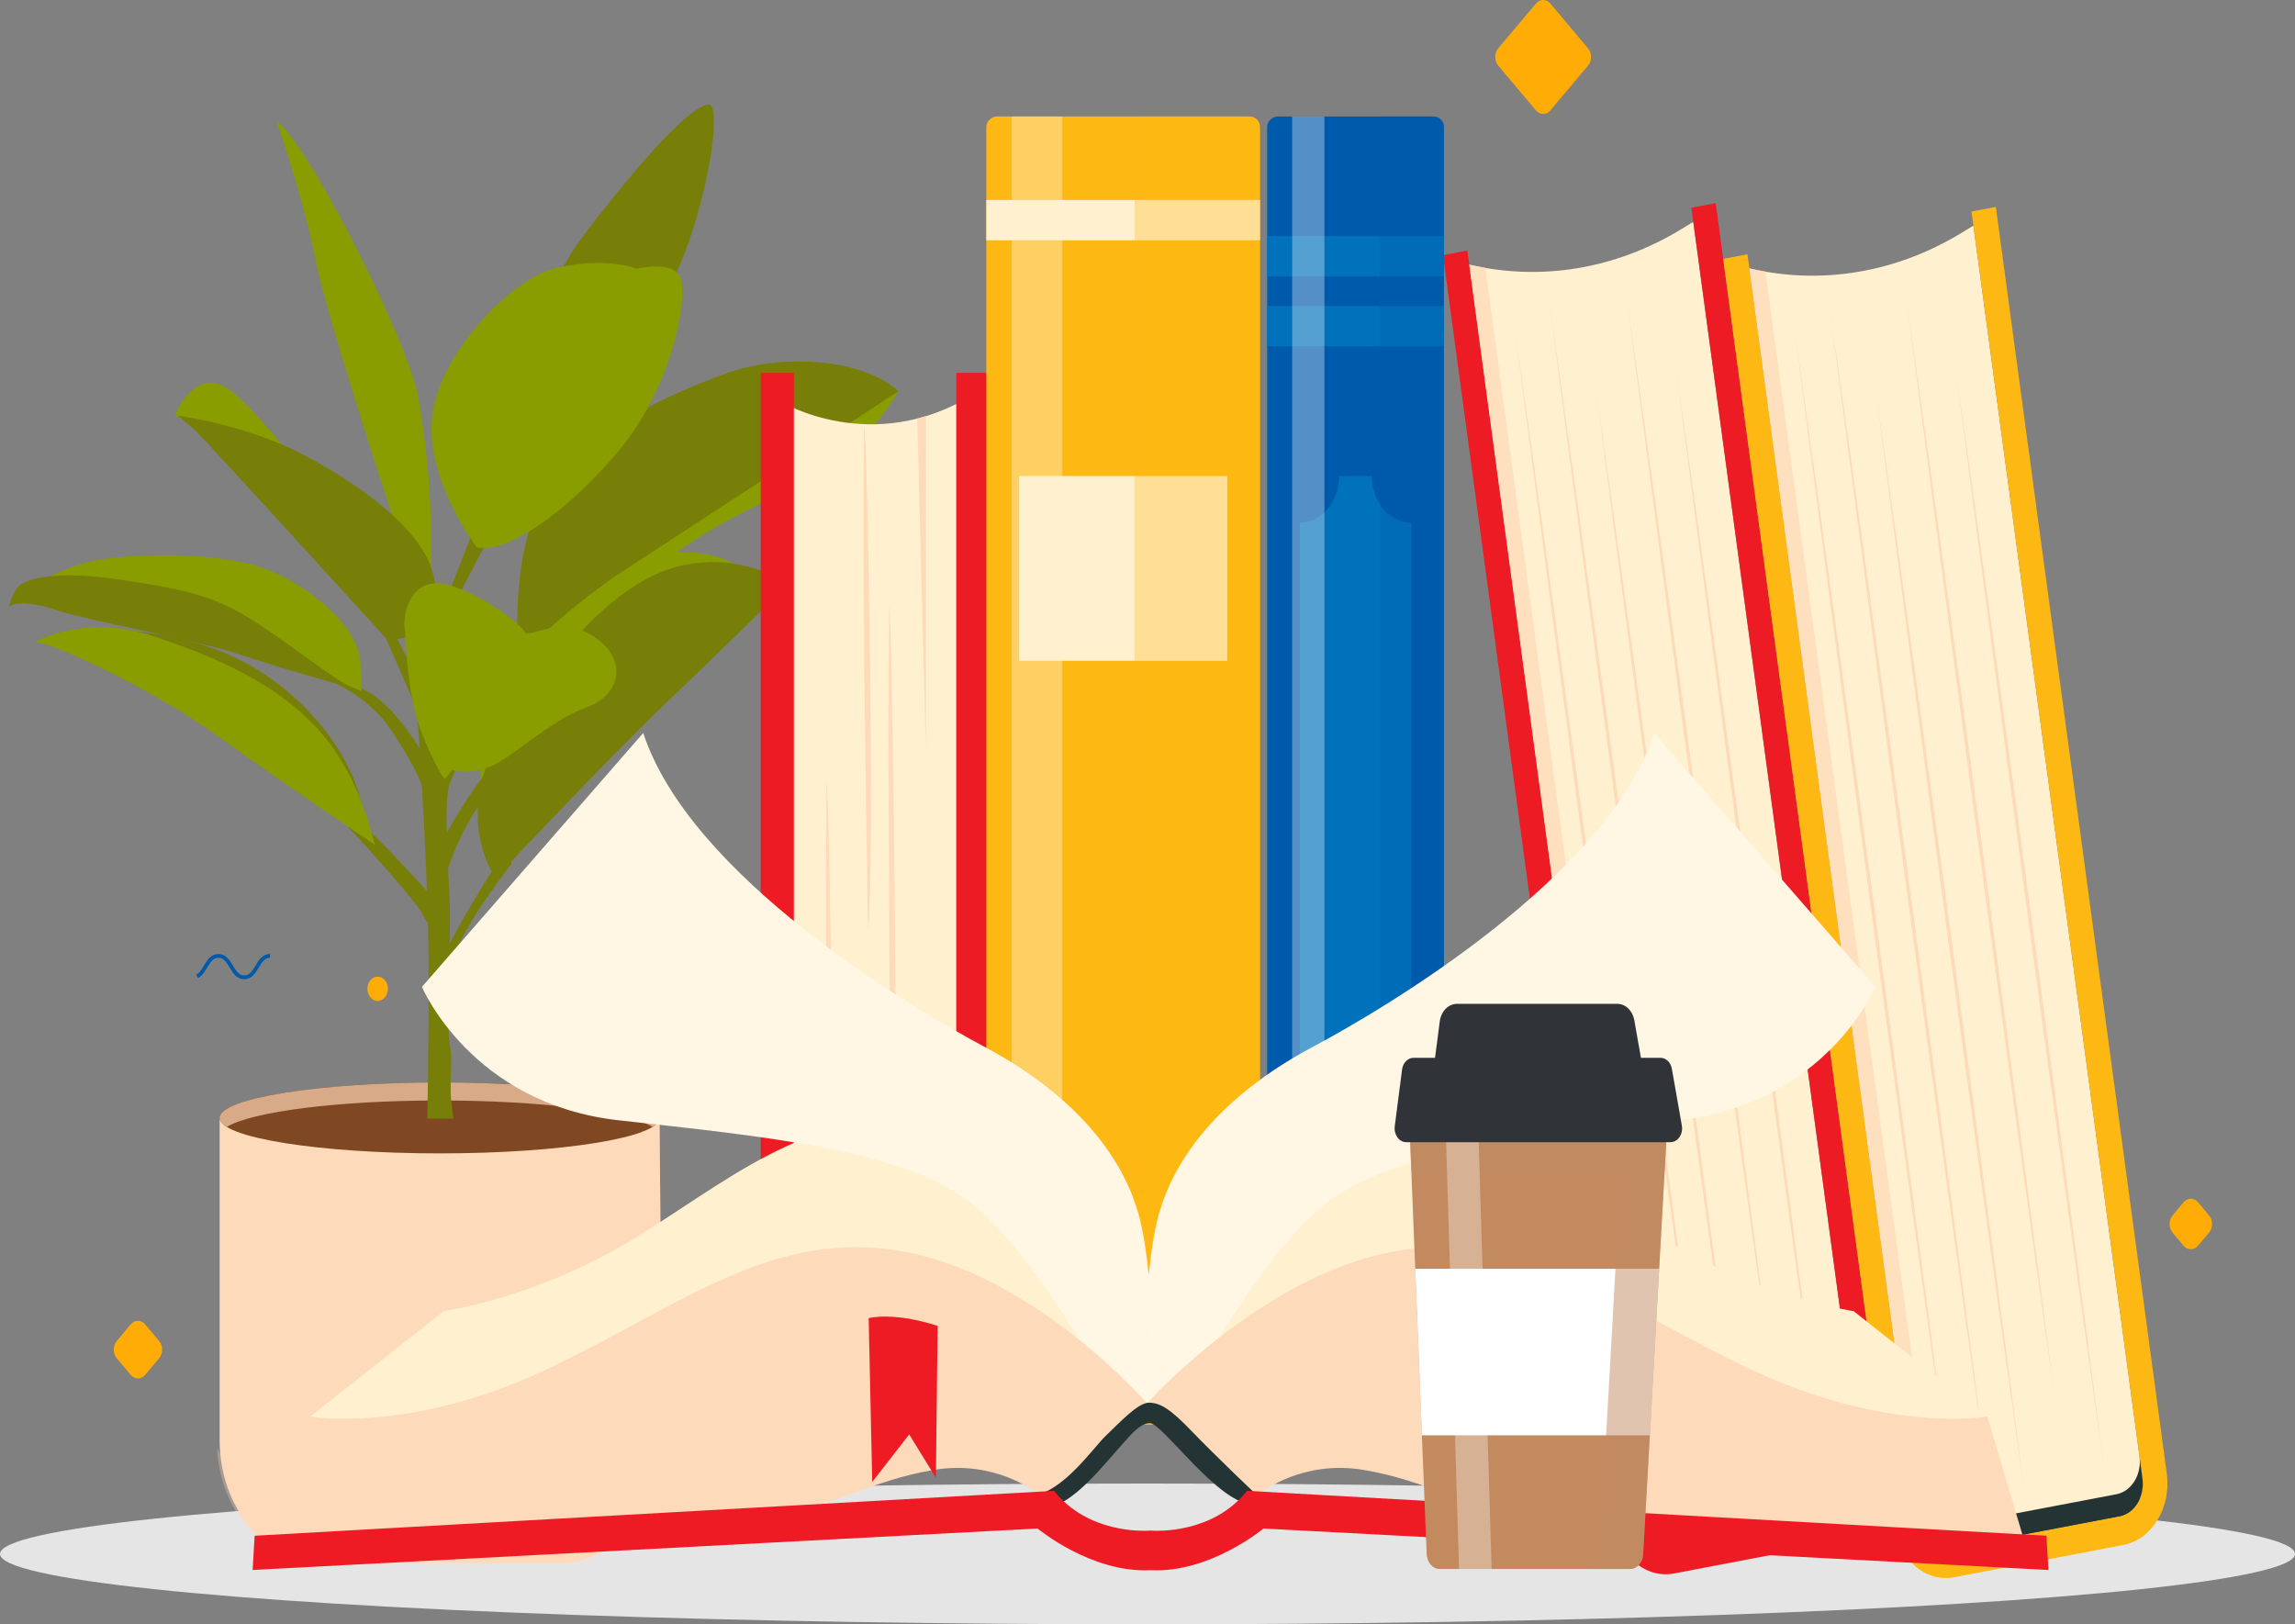 <?xml version="1.0" encoding="UTF-8"?>
<svg xmlns="http://www.w3.org/2000/svg" viewBox="0 0 605.12 428.28">
  <rect x="0" y="0" width="605.12" height="428.28" fill="#808080" stroke="none"/>
  <defs>
    <style>
      .cls-1, .cls-2 {
        fill: #243333;
      }

      .cls-3, .cls-4 {
        fill: #fff;
      }

      .cls-5 {
        opacity: .8;
      }

      .cls-5, .cls-6, .cls-7, .cls-8, .cls-9, .cls-2, .cls-10, .cls-11, .cls-12 {
        mix-blend-mode: multiply;
      }

      .cls-5, .cls-10, .cls-11, .cls-13 {
        fill: #fddaba;
      }

      .cls-14, .cls-7 {
        fill: #c38a60;
      }

      .cls-15 {
        fill: #fff0cf;
      }

      .cls-6, .cls-16, .cls-17 {
        fill: none;
      }

      .cls-18 {
        fill: #ffac06;
      }

      .cls-7 {
        opacity: .5;
      }

      .cls-19 {
        fill: #d8aa88;
      }

      .cls-20, .cls-12 {
        fill: #005aab;
      }

      .cls-8, .cls-9, .cls-11, .cls-12 {
        opacity: .3;
      }

      .cls-8, .cls-21 {
        fill: #303439;
      }

      .cls-9, .cls-22 {
        fill: #fdb813;
      }

      .cls-23 {
        fill: #899c00;
      }

      .cls-24 {
        fill: #ee1b24;
      }

      .cls-25 {
        fill: #ed1b24;
      }

      .cls-16 {
        isolation: isolate;
      }

      .cls-26 {
        fill: #777f08;
      }

      .cls-17 {
        stroke: #005aab;
        stroke-miterlimit: 10;
      }

      .cls-27 {
        fill: #e5e5e5;
      }

      .cls-4 {
        opacity: .33;
      }

      .cls-28 {
        fill: #fff6e3;
      }

      .cls-29 {
        fill: #0072bb;
      }

      .cls-30 {
        fill: #7f4822;
      }
    </style>
  </defs>
  <g class="cls-16">
    <g id="OBJECTS">
      <g>
        <g>
          <ellipse class="cls-27" cx="302.56" cy="409.71" rx="302.56" ry="18.56"/>
          <g>
            <path class="cls-13" d="m70.83,297.03l-12.92-1.86v84.58c0,17.86,12.18,32.33,27.21,32.33h62.33c15.03,0,27.21-14.48,27.21-32.33l-.76-84.48s-103.05-.03-103.05,1.76Z"/>
            <ellipse class="cls-30" cx="115.95" cy="294.75" rx="58.04" ry="9.35"/>
            <path class="cls-19" d="m172.08,297.13c1.24-.76,1.9-1.56,1.9-2.38,0-5.17-25.98-9.35-58.04-9.35s-58.04,4.19-58.04,9.35c0,.82.66,1.62,1.9,2.38,6.53-4.01,29.18-6.98,56.14-6.98s49.61,2.96,56.14,6.98Z"/>
            <g>
              <path class="cls-23" d="m132.82,183.14l4.08-7.47s23.56-16.15,38.77-27.94c15.22-11.79,28.31-15.74,40.95-23.25s20.25-21.33,20.25-21.33c0,0-68.96,39.4-70.02,40.68-1.07,1.28-30.72,25.51-31.09,26.26-.38.75-2.94,13.05-2.94,13.05Z"/>
              <path class="cls-23" d="m102.66,133.61s-17.05-51.98-19.52-65.3c-2.47-13.33-9.68-35.29-10.14-35.91-.46-.63,1.53-.85,10.21,13.41,8.67,14.26,24.72,46.42,27.01,58.71,5.44,29.24,2.93,56.62,2.93,56.62l-10.49-27.53Z"/>
              <path class="cls-23" d="m201.04,155.61s-5.1-10.82-23.26-10.05c-18.16.77-42.4,25.27-47.41,37.17-5.01,11.89-3.76,34.31-3.76,34.31,0,0,43.35-27.34,43.88-27.89.53-.54,30.56-33.55,30.56-33.55Z"/>
              <polygon class="cls-26" points="117.55 158.39 126.02 136.69 130.64 138.39 118.68 161.36 117.55 158.39"/>
              <path class="cls-26" d="m127.29,133.93s10-50.01,26.31-71.49c16.31-21.48,28.64-34.5,33.27-34.88,4.63-.38-2.67,43.41-18.58,61.01-15.91,17.6-41,45.36-41,45.36Z"/>
              <path class="cls-26" d="m136.9,175.67s-3.64-31.83,8.37-47.61c12.01-15.79,31.63-24.25,45.78-29.48,14.15-5.23,35.85-4.51,45.83,4.57l-74.81,48.87s-22.36,15.47-25.17,23.64Z"/>
              <path class="cls-23" d="m87.64,134.26c-1.46-1.3-18.32-25.21-27.26-31.6-8.94-6.39-14.25,6.72-14.25,6.72l41.5,24.88Z"/>
              <path class="cls-26" d="m87.15,179.62s9.76,3.72,15.8,12.6c6.04,8.88,9.14,15.54,9.74,20.03l.34-10.8s-10.2-19.81-21.01-20.75l-4.87-1.08Z"/>
              <path class="cls-26" d="m90.57,216.71s18.72,19.95,21.09,24.8c2.47,5.08,3.25.67,3.25.67l-.04-4.7s-16.32-18.38-20.77-20.99l-3.53.21Z"/>
              <path class="cls-23" d="m6.26,156.14s9.57-7.39,22.07-8.91c12.5-1.52,31.58-1.17,41.98,2.87,10.4,4.04,23.51,14.05,24.65,23.93,1.15,9.89-.16,7.95-.16,7.95l-51.56-20.14-36.98-5.7Z"/>
              <path class="cls-26" d="m19.08,167.17s16.82-3.89,38.27,4.24c21.46,8.13,35.74,27.51,38.17,41.55l-47.13-31.5-29.31-14.29Z"/>
              <path class="cls-23" d="m9.07,169.3s12.98-7.61,31.28-1.58c18.29,6.03,33.66,13.24,44.32,25.51,10.66,12.28,13.54,27.92,14.21,29.55,0,0-22.35-14.99-41.38-28.65-19.03-13.66-46.17-25.68-48.42-24.83Z"/>
              <path class="cls-26" d="m2.4,159.98s.79-3.98,2.76-5.63c1.97-1.66,9.15-4.16,27.2-1.42,18.05,2.75,24.87,4.38,36.26,11.9,11.39,7.52,22.15,16.54,26.17,17.15,0,0-19.86-5.51-31.48-9.39-11.62-3.88-41.91-9.39-48.25-11.64-6.34-2.25-11.28-2.29-12.68-.97Z"/>
              <path class="cls-26" d="m102.51,169.09s-49.25-54.13-51.44-56.01c-2.19-1.89-4.18-3.49-4.18-3.49,0,0,17.86,2.34,32.86,10.17,15,7.83,30.75,19.38,34.13,30.5,3.38,11.12-1.97,16.01-4.56,16.96-2.58.95-6.81,1.89-6.81,1.89Z"/>
              <path class="cls-23" d="m125.69,144.29s-13.15-17.28-11.85-33.65c1.3-16.37,20.39-37.39,33.45-40.15,13.06-2.77,20.69.36,20.69.36,0,0,9.89-2.56,11.57,2.8,1.69,5.36-2.32,28.59-16.77,45.65-14.44,17.06-30,26.81-37.1,24.99Z"/>
              <path class="cls-26" d="m130.66,231.49s-12.9-17.76,4.05-41.72c16.96-23.97,31.56-39.13,48.15-41.21,16.6-2.08,19.06,5.96,29.23,1.37,0,0-21.39,21.04-36.61,35.56-15.22,14.53-44.83,46-44.83,46Z"/>
              <path class="cls-26" d="m92.36,157.37l8.65,9.23,11.93,27.26s2.6-4.86,1.8-6.11-16.77-32.51-16.77-32.51l-5.62,2.12Z"/>
              <path class="cls-26" d="m115.74,223.34s.14-.28.41-.78c2.23-4.17,13.06-23.8,19.5-24.76l-.84,6.58s-9.65,3.34-17.33,26.41l-1.74-7.46Z"/>
              <path class="cls-26" d="m118.32,249.27s9.83-18.85,15.71-25.12l.88,3.6s-12.96,16.09-17.01,28.4l-.15-4.71-.28-2.63"/>
              <path class="cls-26" d="m112.68,294.95h6.83s0-.03,0-.04c-.5-5.33-.73-4.17-.67-10.43.06-6.26.44-4.46-.37-10.01-.81-5.55.5-28.66.07-37.7-.43-9.04-1.27-20.33-.49-27.7.78-7.37,12.17-21.06,12.17-21.06l-10.09-7.34-10.3,4.19s2.81,39.97,3.13,64.07c.2,15.05-.05,31.19-.28,46.02Z"/>
              <path class="cls-23" d="m117.28,205.47s-2.55-3.09-6.25-12.68c-3.69-9.58-3.87-22.65-4.35-27.39-.48-4.74,2.39-13.88,11.77-11.11,9.38,2.77,18.8,10.25,19.88,12.3,1.08,2.05,9.06-4.56,18.15,1.19,9.09,5.75,7.5,15.4-1.92,18.75-9.43,3.35-19.71,13.42-25.45,15.66-5.74,2.24-9.93.83-9.93.83l-1.91,2.44Z"/>
            </g>
            <path class="cls-11" d="m169.14,298.39v65.11c0,17.86-12.18,32.33-27.21,32.33h-62.33c-9.27,0-17.46-5.53-22.37-13.95.89,16.9,12.67,30.3,27.12,30.3h62.33c15.03,0,27.73-13.65,27.97-32.44l-.76-84.48s-1.04,2.08-4.75,3.12Z"/>
          </g>
          <g>
            <path class="cls-15" d="m387.9,73.63l44.06,326.45c.64,4.74,4.4,7.96,8.4,7.2l44.6-8.5c4-.76,6.72-5.22,6.08-9.96l-44.58-330.32-3.25,1.98c-17.21,10.45-36.88,13.73-55.84,9.29l.52,3.87Z"/>
            <path class="cls-25" d="m445.97,54.79l45.08,334.02c.64,4.73-2.09,9.2-6.08,9.96l-44.6,8.5c-3.99.76-7.76-2.47-8.4-7.2l-45.08-334.02-6.41,1.22,45.08,334.02c1.2,8.92,8.31,15.01,15.83,13.57l44.6-8.5c7.53-1.43,12.67-9.86,11.47-18.78l-45.08-334.02-6.41,1.22Z"/>
            <path class="cls-1" d="m484.18,392.97l-44.6,8.5c-4,.76-7.76-2.46-8.4-7.2l.78,5.81c.64,4.74,4.4,7.96,8.4,7.2l44.6-8.5c4-.76,6.72-5.22,6.08-9.96l-.78-5.81c.64,4.74-2.08,9.2-6.08,9.96Z"/>
            <g>
              <g class="cls-6">
                <path class="cls-13" d="m440.74,392.8c-13.88-98.26-28.77-208.59-41.44-307.02,13.88,98.26,28.77,208.59,41.44,307.02h0Z"/>
              </g>
              <g class="cls-6">
                <path class="cls-13" d="m449.93,386.39c-13.88-98.26-28.77-208.59-41.44-307.02,13.88,98.26,28.77,208.59,41.44,307.02h0Z"/>
              </g>
              <g class="cls-6">
                <path class="cls-13" d="m459.9,392.25c-13.11-92.55-27.14-196.46-39.03-289.17,13.11,92.55,27.13,196.46,39.03,289.17h0Z"/>
              </g>
              <g class="cls-6">
                <path class="cls-13" d="m481,386.68c-13.11-92.55-27.14-196.46-39.03-289.17,13.11,92.55,27.13,196.46,39.03,289.17h0Z"/>
              </g>
              <g class="cls-6">
                <path class="cls-13" d="m467.91,367.42c-13.11-92.55-27.14-196.46-39.03-289.17,13.11,92.55,27.13,196.46,39.03,289.17h0Z"/>
              </g>
            </g>
            <path class="cls-5" d="m438.53,401.57c-1.54-1.3-2.66-3.31-2.98-5.7l-43.9-325.26c-1.43-.25-2.85-.52-4.27-.85l.52,3.87,43.28,320.64c.58,4.32,3.76,7.37,7.35,7.3Z"/>
            <path class="cls-2" d="m488.55,394.57l-44.6,8.5c-1.98.38-3.9-.23-5.42-1.5-3.59.07-6.77-2.98-7.35-7.3l.78,5.81c.64,4.74,4.4,7.96,8.4,7.2l44.6-8.5c.29-.05.56-.13.83-.22.08-.03.17-.06.25-.09.19-.07.37-.15.55-.24.09-.04.17-.09.26-.13.18-.1.35-.2.52-.31.07-.05.15-.09.22-.14.23-.16.45-.34.66-.53,0,0,0,0,0,0,.22-.2.42-.41.62-.64.05-.06.09-.11.14-.17.15-.17.28-.36.42-.54.05-.07.1-.15.15-.22.13-.19.24-.39.35-.59.04-.07.08-.14.11-.21.14-.27.27-.55.39-.84-.59.32-1.22.56-1.89.69Z"/>
          </g>
          <g>
            <path class="cls-15" d="m461.76,74.62l44.06,326.45c.64,4.74,4.4,7.97,8.4,7.2l44.6-8.5c4-.76,6.72-5.22,6.08-9.96l-44.58-330.32-3.25,1.98c-17.21,10.45-36.88,13.73-55.84,9.29l.52,3.87Z"/>
            <path class="cls-22" d="m519.83,55.78l45.08,334.02c.64,4.73-2.09,9.2-6.08,9.96l-44.6,8.5c-3.99.76-7.76-2.47-8.4-7.2l-45.08-334.02-6.41,1.22,45.08,334.02c1.2,8.92,8.31,15.01,15.83,13.57l44.6-8.5c7.53-1.43,12.67-9.86,11.47-18.78l-45.08-334.02-6.41,1.22Z"/>
            <path class="cls-1" d="m558.04,393.97l-44.6,8.5c-4,.76-7.76-2.46-8.4-7.2l.78,5.81c.64,4.74,4.4,7.97,8.4,7.2l44.6-8.5c4-.76,6.72-5.22,6.08-9.96l-.78-5.81c.64,4.74-2.08,9.2-6.08,9.96Z"/>
            <g>
              <g class="cls-6">
                <path class="cls-13" d="m514.6,393.8c-13.88-98.26-28.77-208.59-41.44-307.02,13.88,98.26,28.77,208.59,41.44,307.02h0Z"/>
              </g>
              <g class="cls-6">
                <path class="cls-13" d="m523.79,387.38c-13.88-98.26-28.77-208.59-41.44-307.02,13.88,98.26,28.77,208.59,41.44,307.02h0Z"/>
              </g>
              <g class="cls-6">
                <path class="cls-13" d="m533.76,393.25c-13.11-92.55-27.14-196.46-39.03-289.17,13.11,92.55,27.13,196.46,39.03,289.17h0Z"/>
              </g>
              <g class="cls-6">
                <path class="cls-13" d="m554.86,387.68c-13.11-92.55-27.14-196.46-39.03-289.17,13.11,92.55,27.13,196.46,39.03,289.17h0Z"/>
              </g>
              <g class="cls-6">
                <path class="cls-13" d="m541.77,368.42c-13.11-92.55-27.14-196.46-39.03-289.17,13.11,92.55,27.13,196.46,39.03,289.17h0Z"/>
              </g>
            </g>
            <path class="cls-5" d="m512.39,402.57c-1.54-1.3-2.66-3.31-2.98-5.7l-43.9-325.26c-1.43-.25-2.85-.52-4.27-.85l.52,3.87,43.28,320.64c.58,4.32,3.76,7.37,7.35,7.3Z"/>
            <path class="cls-2" d="m562.41,395.57l-44.6,8.5c-1.98.38-3.9-.23-5.42-1.5-3.59.07-6.77-2.98-7.35-7.3l.78,5.81c.64,4.74,4.4,7.97,8.4,7.2l44.6-8.5c.29-.05.56-.13.83-.22.08-.03.17-.06.25-.09.19-.07.37-.15.55-.24.09-.04.17-.09.26-.13.18-.1.35-.2.52-.31.07-.05.15-.09.22-.14.23-.16.45-.34.66-.53,0,0,0,0,0,0,.22-.2.42-.41.62-.64.05-.05.09-.11.14-.17.15-.17.28-.36.42-.54.05-.07.1-.15.15-.22.13-.19.24-.39.35-.59.04-.07.08-.14.11-.21.14-.27.27-.55.39-.84-.59.32-1.22.56-1.89.69Z"/>
          </g>
          <g>
            <path class="cls-15" d="m256.5,370.82V104.1c-26.53,16.3-50.41,1.9-50.41,1.9v262.93s23.89-14.41,50.41,1.9Z"/>
            <rect class="cls-25" x="252.13" y="98.31" width="8.74" height="278.3"/>
            <rect class="cls-25" x="200.58" y="98.31" width="8.74" height="278.3"/>
            <polygon class="cls-13" points="244.13 109.73 244.13 198 241.85 110.37 244.13 109.73"/>
            <path class="cls-13" d="m234.46,159.58c1,6.62,2.82,169.91,1.07,192.61,0,0-1.74-126.38-1.07-192.61Z"/>
            <path class="cls-13" d="m217.94,205.91c.92,5.14,2.57,131.72.97,149.33,0,0-1.59-97.98-.97-149.33Z"/>
            <path class="cls-13" d="m227.83,111.81c1,4.6,2.82,117.61,1.07,133.34,0,0-1.74-87.49-1.07-133.34Z"/>
          </g>
          <g>
            <rect class="cls-22" x="123.68" y="167.09" width="344.93" height="72.16" rx="2.73" ry="2.73" transform="translate(92.97 499.31) rotate(-90)"/>
            <rect class="cls-4" x="266.75" y="30.71" width="13.34" height="344.93"/>
            <rect class="cls-15" x="290.83" y="326.38" width="10.63" height="72.16" transform="translate(-66.32 658.61) rotate(-90)"/>
            <rect class="cls-15" x="290.83" y="21.95" width="10.63" height="72.16" transform="translate(238.11 354.18) rotate(-90)"/>
            <rect class="cls-15" x="290.83" y="304.94" width="10.63" height="72.16" transform="translate(-44.88 637.16) rotate(-90)"/>
            <rect class="cls-15" x="271.79" y="122.43" width="48.71" height="54.88" transform="translate(146.28 446.01) rotate(-90)"/>
            <path class="cls-9" d="m328.11,30.71c2.27,0,4.11,1.75,4.11,3.91v337.1c0,2.16-1.84,3.91-4.11,3.91h-29.02l.08-344.93h28.94Z"/>
          </g>
          <g>
            <rect class="cls-20" x="184.95" y="179.86" width="344.93" height="46.61" rx="2.73" ry="2.73" transform="translate(154.25 560.59) rotate(-90)"/>
            <rect class="cls-29" x="352.1" y="339.15" width="10.63" height="46.61" transform="translate(-5.04 719.88) rotate(-90)"/>
            <rect class="cls-29" x="352.1" y="44.24" width="10.63" height="46.61" transform="translate(289.87 424.96) rotate(-90)"/>
            <rect class="cls-29" x="352.1" y="62.67" width="10.63" height="46.61" transform="translate(271.44 443.4) rotate(-90)"/>
            <rect class="cls-29" x="352.1" y="317.71" width="10.63" height="46.61" transform="translate(16.4 698.44) rotate(-90)"/>
            <path class="cls-29" d="m372.04,137.8c-5.71,0-10.34-5.5-10.34-12.29,0,0,0,0,0,0h-8.61s0,0,0,0c0,6.78-4.63,12.29-10.34,12.29v163.49c5.71,0,10.34,5.5,10.34,12.29,0,.67-.06,1.31-.14,1.95h8.9c-.09-.64-.14-1.29-.14-1.95,0-6.79,4.63-12.29,10.34-12.29.02,0,.03,0,.04,0v-163.49s-.03,0-.04,0Z"/>
            <path class="cls-12" d="m376.61,30.71h-12.87v344.93h12.87c2.27,0,4.11-1.75,4.11-3.91V34.62c0-2.16-1.84-3.91-4.11-3.91Z"/>
            <rect class="cls-4" x="340.71" y="30.71" width="8.49" height="344.93"/>
          </g>
          <g>
            <g>
              <path class="cls-15" d="m83.79,381.05l-2.02-7.55,35.24-27.81s21.95-3.09,45.64-16.48c23.69-13.39,45.93-34.67,74.82-33.64,28.89,1.03,56.91,19.91,66.15,55.62l-.87,17.51s-126.82-1.72-129.7-1.37c-2.89.34-75.11,8.58-75.11,8.58l-14.15,5.15Z"/>
              <path class="cls-28" d="m302.91,369.83s2.46-25.35-1.88-46.29c-4.33-20.94-21.52-36.91-41.16-47.38-19.64-10.47-77.85-44.97-90.27-82.91l-58.35,66.95s13,30.9,52,35.19c39,4.29,71.74,7.66,90.32,20.03,19.96,13.28,43.68,60.18,43.68,60.18l5.67-5.77Z"/>
              <path class="cls-13" d="m81.77,373.5s25.42,4.46,60.66-11.67c35.24-16.14,60.09-38.11,95.33-31.93,35.24,6.18,64.67,40.09,64.67,40.09,0,0-10.65,10.71-14.41,15.18-3.76,4.46-10.11,7.9-10.11,7.9l-4.91.34s-10.69-8.58-26.87-5.84c-16.18,2.75-26,9.27-40.44,12.02-14.44,2.75-134.04,7.9-134.04,7.9l10.11-33.99Z"/>
              <path class="cls-10" d="m195,391.29s24.96-11.69,40.8-17.4c15.84-5.7,30.24-3.14,42.24,7.99,0,0,.48-.48-12.08-4.28-12.56-3.8-16.24-1.52-20.8-1.52s-32.32,9.32-38.16,11.79c-5.84,2.47-18.08,6.37-18.72,6.56-.64.19,6.72-3.14,6.72-3.14Z"/>
              <path class="cls-10" d="m87.85,385.3s29.4-.71,51.24-8.7c21.84-7.99,46.2-25.95,64.92-28.38,18.72-2.42,22.56-.71,22.56-.71,0,0-18,2-25.44,3.71-7.44,1.71-28.92,15.26-37.8,19.82-8.88,4.56-9.24,2.99-19.8,7.42-10.56,4.42-24.96,7.42-34.32,7.84-9.36.43-21.36-1-21.36-1Z"/>
              <path class="cls-15" d="m521.96,381.05l2.02-7.55-35.24-27.81s-21.95-3.09-45.64-16.48c-23.69-13.39-45.93-34.67-74.82-33.64-28.89,1.03-56.91,19.91-66.15,55.62l.87,17.51s126.82-1.72,129.7-1.37c2.89.34,75.11,8.58,75.11,8.58l14.15,5.15Z"/>
              <path class="cls-28" d="m302.85,369.83s-2.46-25.35,1.88-46.29c4.33-20.94,21.52-36.91,41.16-47.38,19.64-10.47,77.85-44.97,90.27-82.91l58.35,66.95s-13,30.9-52,35.19c-39,4.29-71.74,7.66-90.32,20.03-19.96,13.28-43.68,60.18-43.68,60.18l-5.67-5.77Z"/>
              <path class="cls-13" d="m523.98,373.5s-25.42,4.46-60.66-11.67c-35.24-16.14-60.09-38.11-95.33-31.93-35.24,6.18-65.55,40.09-65.55,40.09,0,0,11.53,10.71,15.29,15.18,3.76,4.46,10.11,7.9,10.11,7.9l4.91.34s10.69-8.58,26.87-5.84c16.18,2.75,26,9.27,40.44,12.02,14.44,2.75,134.04,7.9,134.04,7.9l-10.11-33.99Z"/>
              <path class="cls-10" d="m410.75,391.29s-24.96-11.69-40.8-17.4c-15.84-5.7-30.24-3.14-42.24,7.99,0,0-.48-.48,12.08-4.28,12.56-3.8,16.24-1.52,20.8-1.52s32.32,9.32,38.16,11.79c5.84,2.47,18.08,6.37,18.72,6.56s-6.72-3.14-6.72-3.14Z"/>
              <path class="cls-10" d="m517.91,385.3s-29.4-.71-51.24-8.7c-21.84-7.99-46.2-25.95-64.92-28.38-18.72-2.42-22.56-.71-22.56-.71,0,0,18,2,25.44,3.71,7.44,1.71,28.92,15.26,37.8,19.82,8.88,4.56,9.24,2.99,19.8,7.42,10.56,4.42,24.96,7.42,34.32,7.84,9.36.43,21.36-1,21.36-1Z"/>
              <path class="cls-2" d="m278.21,396.84s3.76-.51,11.56-9.1c7.8-8.58,9.97-12.19,13.29-12.53,3.32-.34,18.49,21.97,27.73,21.46l1.73-1.37s-12.28-11.67-18.2-17.85c-5.92-6.18-8.52-7.61-11.41-7.61s-7.9,5.44-11.27,8.64c-3.37,3.2-11.07,14.53-18.97,15.79l5.54,2.57Z"/>
              <path class="cls-24" d="m539.58,404.91l-210.78-11.84c-8.86,11.16-23.3,10.62-25.31,10.49v-.02s-.07,0-.13,0c-.06,0-.13,0-.13,0v.02c-2.01.13-16.46.67-25.31-10.49l-210.78,11.84-.53,9.03,206.98-10.93s14.08,11.77,29.77,10.99c15.69.79,29.77-10.99,29.77-10.99l206.98,10.93-.53-9.03Z"/>
            </g>
            <path class="cls-24" d="m229.04,347.52l.94,43.22,9.74-12.55,7.04,11.43.47-40.02s-10.21-3.63-18.18-2.09Z"/>
          </g>
          <g>
            <path class="cls-14" d="m429.82,413.67h-50.23c-1.83,0-3.34-1.71-3.42-3.88l-5.05-125.95h69.19l-7.07,126.03c-.12,2.14-1.62,3.8-3.42,3.8Z"/>
            <polygon class="cls-3" points="373.15 334.53 374.91 378.43 435 378.43 437.46 334.53 373.15 334.53"/>
            <polygon class="cls-7" points="438.89 308.88 440.31 283.84 371.12 283.84 372.13 308.88 438.89 308.88"/>
            <path class="cls-7" d="m428.79,283.84l-7.07,126.03c-.12,2.14-1.62,3.8-3.42,3.8h11.52c1.8,0,3.3-1.66,3.42-3.8l7.07-126.03h-11.52Z"/>
            <polygon class="cls-4" points="386.05 283.84 380.78 284.06 384.7 413.67 393.3 413.67 389.36 283.84 386.05 283.84"/>
            <g>
              <path class="cls-21" d="m428.42,286.93h-45.72c-2.81,0-4.96-2.98-4.54-6.28l1.46-11.35c.34-2.66,2.27-4.63,4.54-4.63h42.27c2.17,0,4.05,1.81,4.49,4.34l1.99,11.35c.59,3.39-1.58,6.57-4.49,6.57Z"/>
              <path class="cls-8" d="m382.7,286.93h45.72c2.91,0,5.09-3.18,4.49-6.57l-.82-4.67h-53.29l-.64,4.95c-.42,3.3,1.73,6.28,4.54,6.28Z"/>
              <path class="cls-21" d="m440.44,301.15h-69.66c-1.88,0-3.31-1.99-3.03-4.19l1.93-14.97c.23-1.78,1.52-3.09,3.03-3.09h65.11c1.45,0,2.7,1.21,3,2.9l2.63,14.97c.4,2.26-1.06,4.38-3,4.38Z"/>
            </g>
          </g>
          <path class="cls-18" d="m404.97,29.1l-9.94-11.81c-1.06-1.26-1.06-3.29,0-4.54l9.94-11.81c1.06-1.26,2.77-1.26,3.82,0l9.94,11.81c1.06,1.26,1.06,3.29,0,4.54l-9.94,11.81c-1.06,1.25-2.77,1.25-3.82,0Z"/>
          <path class="cls-18" d="m34.46,362.49l-3.68-4.38c-1.06-1.26-1.06-3.29,0-4.54l3.68-4.38c1.06-1.26,2.77-1.26,3.82,0l3.68,4.38c1.06,1.25,1.06,3.29,0,4.54l-3.68,4.38c-1.06,1.26-2.77,1.26-3.82,0Z"/>
          <path class="cls-18" d="m97.67,262.98h0c-1.06-1.25-1.06-3.29,0-4.54h0c1.06-1.25,2.77-1.25,3.82,0h0c1.06,1.26,1.06,3.29,0,4.54h0c-1.06,1.26-2.77,1.26-3.82,0Z"/>
          <path class="cls-18" d="m575.74,328.43l-2.9-3.44c-1.06-1.26-1.06-3.29,0-4.54l2.9-3.45c1.06-1.26,2.77-1.26,3.82,0l2.9,3.45c1.06,1.25,1.06,3.29,0,4.54l-2.9,3.44c-1.06,1.26-2.77,1.26-3.82,0Z"/>
        </g>
        <path class="cls-17" d="m51.97,257.42c2.28-1.11,2.67-5.39,5.62-5.39,3.4,0,3.4,5.65,6.8,5.65s3.4-5.65,6.8-5.65"/>
      </g>
    </g>
  </g>
</svg>